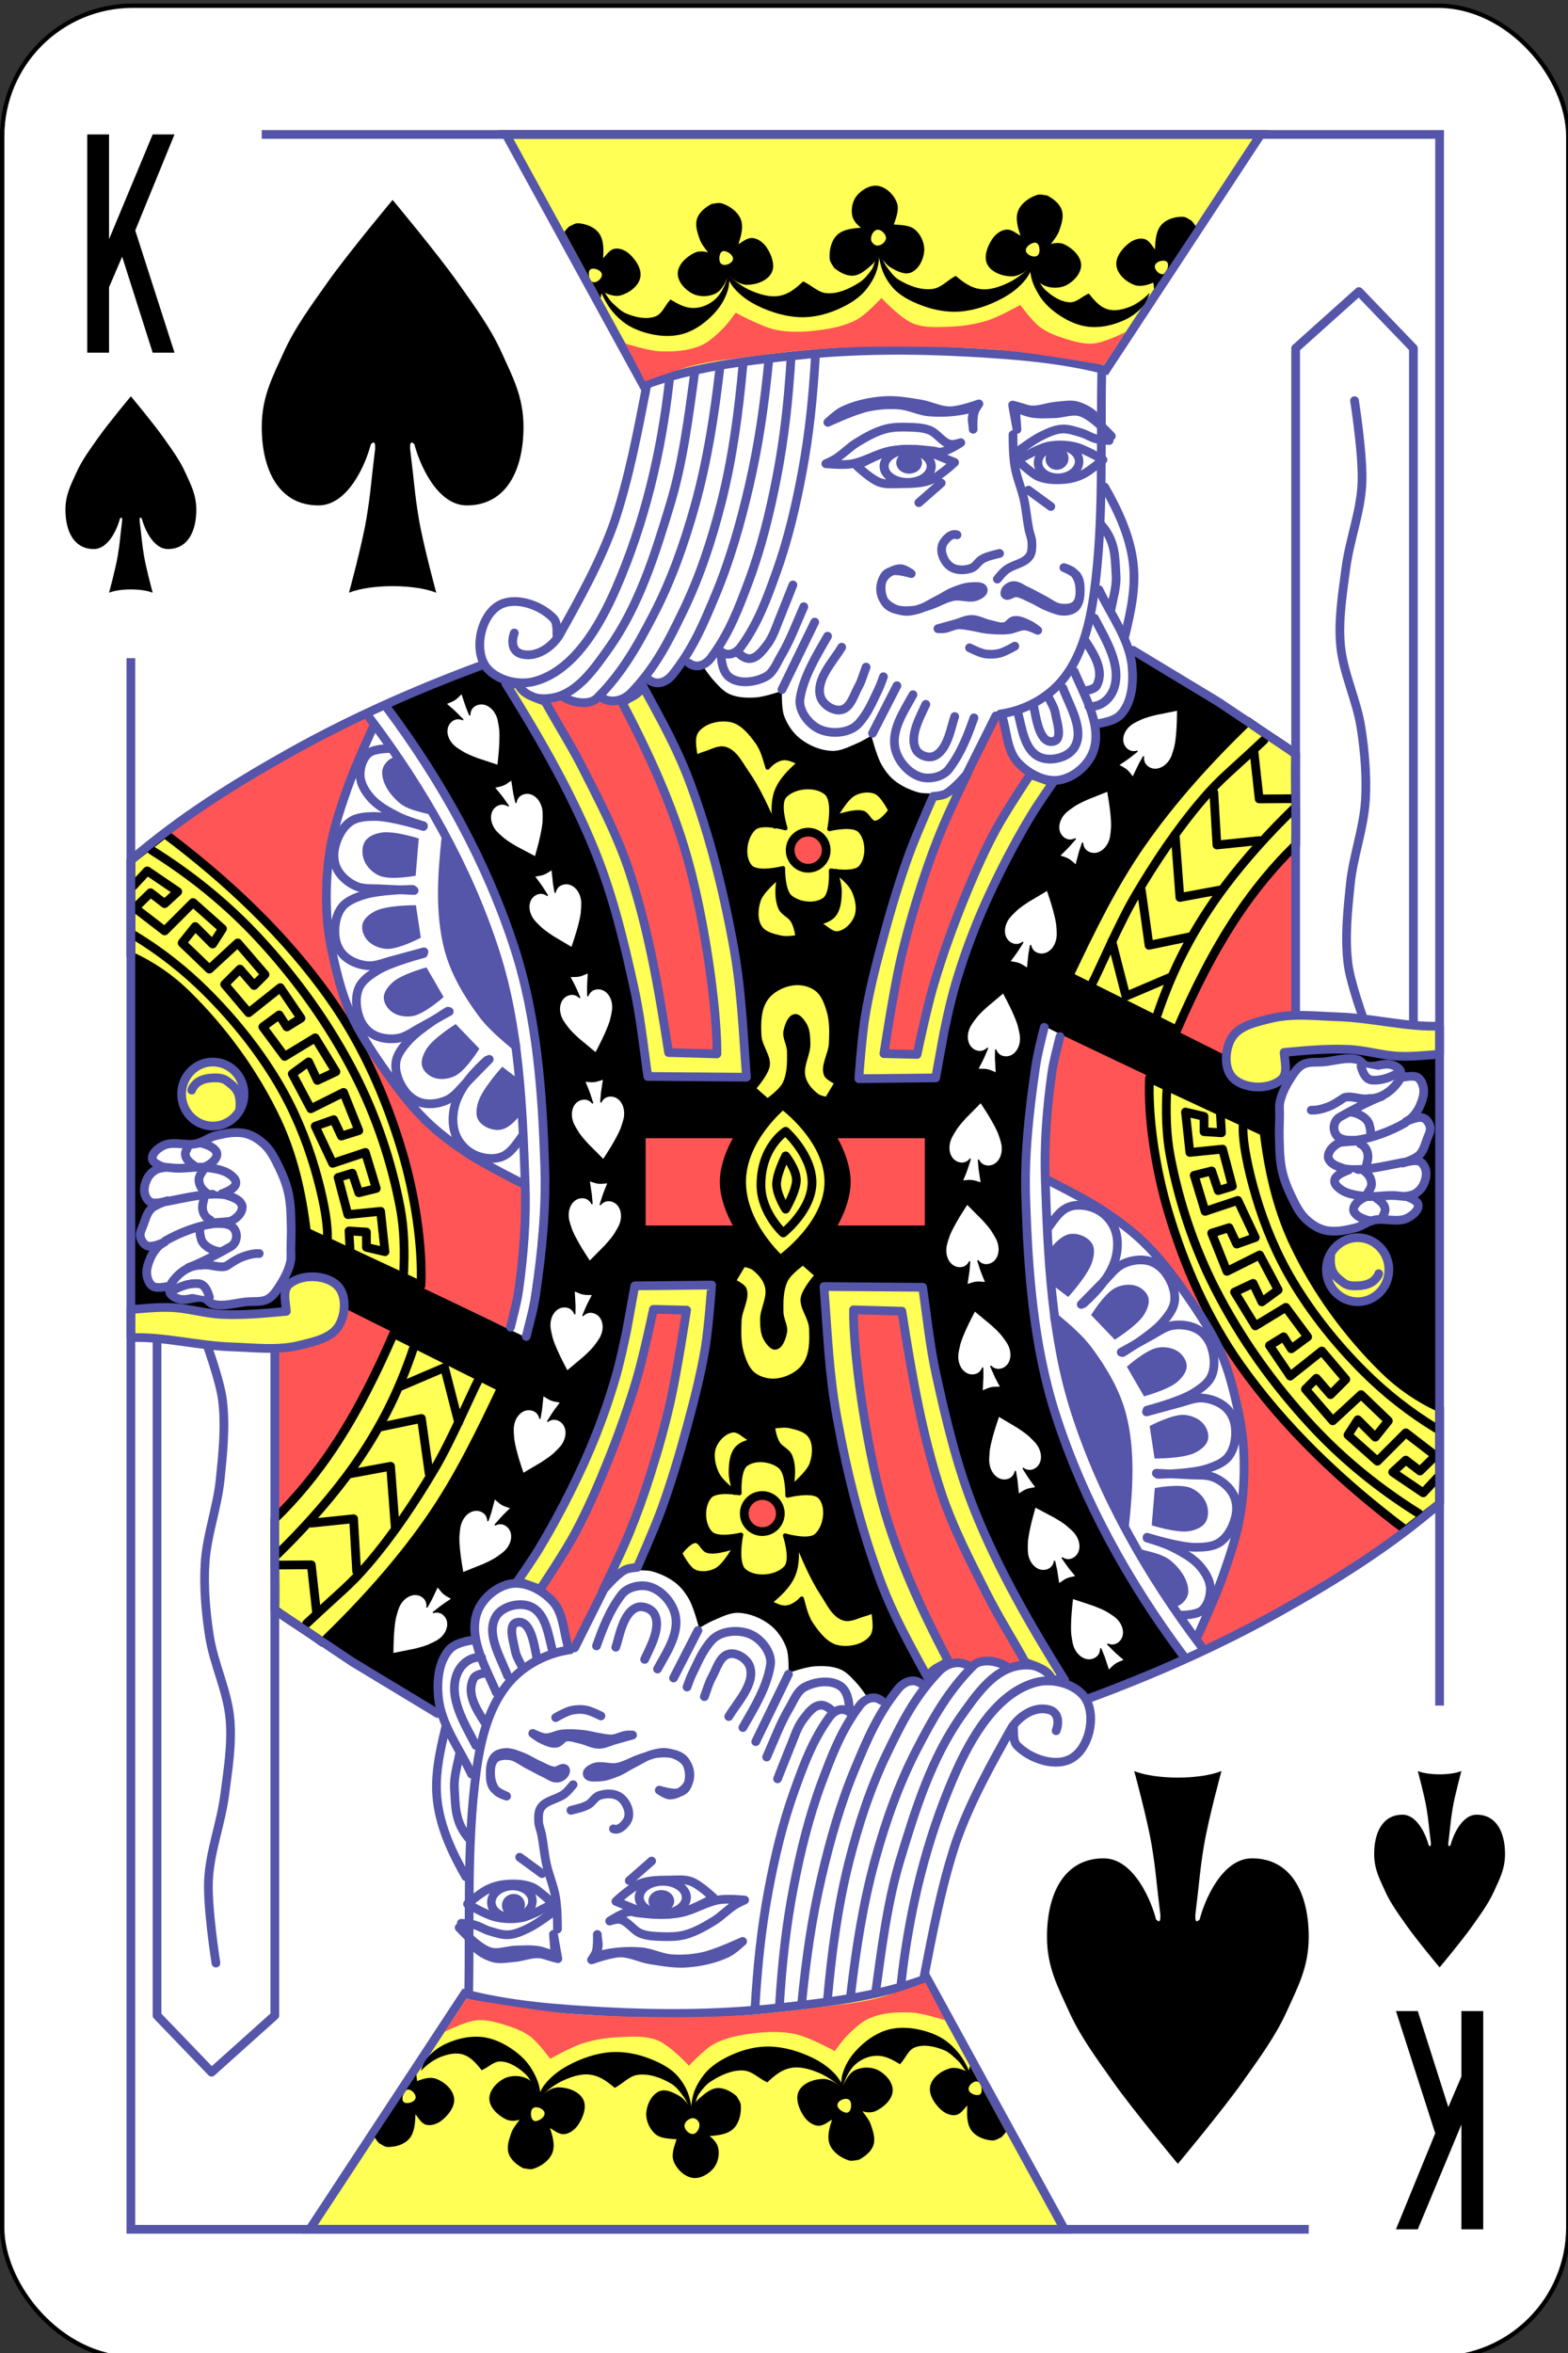 <svg xmlns="http://www.w3.org/2000/svg" xmlns:xlink="http://www.w3.org/1999/xlink" width="360" height="540" viewBox="0 0 95.25 142.875" xmlns:v="https://vecta.io/nano"><rect x="0" y="0" width="95.25" height="142.875" fill="#333333" stroke="none"/><style><![CDATA[.B{stroke-linejoin:round}.C{stroke:#55a}.D{stroke-width:2}.E{fill:none}.F{stroke-linecap:round}.G{fill:#ff5}.H{fill:#55a}.I{stroke:#000}.J{fill:#f55}.K{stroke-width:2.082}.L{stroke-width:2.23}.M{stroke-width:2.142}]]></style><g transform="matrix(.265 0 0 .265 0 -135.562)"><rect rx="29.944" y="512.862" x=".5" height="539" width="359" fill="#fff" class="I"/><path d="M198.75 900.362s-1.398-2.085-2.25-3c-1.128-1.21-2.239-2.577-3.75-3.25-1.841-.82-3.988-.871-6-.75-2.058.124-6 1.5-6 1.5s.166-3.945-.5-5.75c-.744-2.018-2.047-3.937-3.75-5.25-2.047-1.578-4.667-2.663-7.25-2.75-2.002-.067-3.901.98-5.75 1.75-1.136.473-3.25 1.75-3.25 1.75s-1.143-4.492-2.25-6.5c-.773-1.402-1.755-2.744-3-3.75-1.594-1.289-3.528-2.189-5.5-2.75-.885-.252-2.75-.25-2.75-.25l4.75-12.5 4.5-15.5 3-11.25 1.75-9.25 2-10 .25-6.75-17.25-.25-2.5 13.75-6.75 21.5-5.25 12-6.5 11.75-6.75 9.75-6 2-3.25 6.25v4.75l-5.25.75-3 6v6.5l.75 4-8-5-19.5-12 12.25-11.5 8.5-11.25 8.75-12 7.25-14.5 4.75-9-36.549-17.857-1.201-5.643-5.25-1.75-5.75 1-1.5 4 .25 2.75-12 1.25-10.25-1.5-13-.25v-82.5l7.5 6.5 10.75 10 9.25 12.75 7.856 12.919 3.676 14.559 1.064 7.623 49.654 24.149 1.75-7.25 1.5-10.25 1-12v-15.75h111l1.5 33.75 2 18.5 5 16 6.75 16.25 8.5 15.75 7 10.75 5.5 8.25-22 9.25-5.75-4.75-10-17-11.25-24.25-6-21.75-3.5-14.25-1.25-12.25-22.25.25 1.75 22 1.75 14.25 4 14.5 3 11.75 5 12.5 4.75 9 3.25 6-2 .75-3.25-1-4.25 5.25-4-1zm141.25 122v-30-20h-5v15l-3 7-7-22h-5l9 28-9 22h5l10-24v24zm-320-480v30 20h5v-15l3-7 7 22h5l-9-28 9-22h-5l-10 24v-24z"/><path d="M124.649 671.73l4.457-.637 4.139 1.91 3.98-1.91 2.706 1.433 2.706-.796 6.049 13.054 7.323 18.466 4.457 15.76 2.07 13.531 1.274 10.188.318 10.348-11.144-.318-2.229-14.646-3.821-17.989-4.617-14.168-4.935-11.303-5.253-10.188-3.343-6.368zm104.431 3.661l-7.96 14.964-7.96 17.83-5.413 17.83-3.502 16.397-1.91 10.348 7.801.318 4.298-16.715 6.209-18.148 5.253-12.258 6.209-10.666 4.457-6.368-3.821-2.388-2.07-5.731z" class="J"/><path d="M161.25 664.362s1.398 2.085 2.25 3c1.128 1.21 2.239 2.577 3.75 3.25 1.841.82 3.988.871 6 .75 2.058-.124 6-1.5 6-1.5s-.166 3.945.5 5.75c.744 2.018 2.047 3.937 3.75 5.25 2.047 1.578 4.667 2.663 7.25 2.75 2.002.067 3.901-.98 5.75-1.75 1.136-.473 3.25-1.75 3.25-1.75s1.143 4.492 2.25 6.5c.773 1.402 1.755 2.744 3 3.75 1.594 1.289 3.528 2.189 5.5 2.75.885.252 2.75.25 2.75.25l-4.75 12.5-4.5 15.5-3 11.25-1.75 9.25-2 10-.25 6.75 17.25.25 2.5-13.75 6.75-21.5 5.25-12 6.5-11.75 6.75-9.75 6-2 3.25-6.25v-4.75l5.25-.75 3-6v-6.5l-.75-4 8 5 19.5 12-12.25 11.5-8.5 11.25-8.75 12-7.25 14.5-4.75 9 36.549 17.857 1.201 5.643 5.25 1.75 5.75-1 1.5-4-.25-2.75 12-1.25 10.25 1.5 13 .25v82.5l-7.5-6.5-10.75-10-9.25-12.75-8.5-14.5-3.25-13-.75-6.5-49.75-25.25-1.75 7.25-1.5 10.25-1 12v15.75H125l-1.5-33.75-2-18.5-5-16-6.75-16.25-8.5-15.75-7-10.75-5.5-8.25 22-9.25 5.75 4.75 10 17 11.25 24.25 6 21.75 3.5 14.25 1.25 12.25 22.25-.25-1.75-22-1.75-14.25-4-14.5-3-11.75-5-12.5-4.75-9-3.25-6 2-.75 3.25 1 4.25-5.25 4 1z"/><path d="M270.16 747.99l11.011 5.505s.033-2.828.786-3.932c1.229-1.803 3.501-2.678 5.505-3.539 2.025-.87 4.254-1.179 6.423-1.573 1.082-.197 3.277-.393 3.277-.393l-.131-38.407-6.685 6.423c-2.431 2.773-4.495 5.854-6.554 8.914-2.004 2.978-3.91 6.028-5.637 9.176-1.682 3.067-3.164 6.243-4.588 9.438-1.228 2.757-3.408 8.389-3.408 8.389z" class="J"/><path d="M38.25 702.112l16.5-11.5 20.25-11 9.25-4.75 1.25 3.25-5.25 12.25-5 18.5-.75 11.5 2.25 14.25 4 10.75 6.75 11 7.75 9.25 6.25 6 7.5 5.5 10.75 5.5.5 14-1.5 8.75-2 10.75-20.5-9.75-1-16.5-4-17.5-7-18.5-6-9.75L65 726.862l-11.75-11.75-9.25-7.25z" fill="#ff5556"/><use xlink:href="#B" class="C D G"/><use xlink:href="#C"/><use xlink:href="#D"/><use xlink:href="#E"/><use xlink:href="#F"/><use xlink:href="#G"/><use xlink:href="#H"/><use xlink:href="#I"/><use xlink:href="#J"/><use xlink:href="#K"/><use xlink:href="#L" class="J"/><g class="B C D E F"><use xlink:href="#M"/><use xlink:href="#N"/><use xlink:href="#O"/><use xlink:href="#P"/><use xlink:href="#Q"/><use xlink:href="#R"/><use xlink:href="#S"/><use xlink:href="#T"/><use xlink:href="#U"/><use xlink:href="#V"/><path d="M186.76 654.099l-7.506 15.453m26.349-.873l-5.593 10.891m21.782 8.977l6.476-12.951"/><use xlink:href="#W"/><use xlink:href="#X"/><use xlink:href="#Y"/><use xlink:href="#Z"/><use xlink:href="#a"/><use xlink:href="#b"/><use xlink:href="#c"/><use xlink:href="#d"/><use xlink:href="#e"/><use xlink:href="#f"/><use xlink:href="#g"/><use xlink:href="#h"/><use xlink:href="#i"/></g><g class="B D I"><path d="M286.025 676.842c-8.826 8.525-17.312 17.83-24.386 27.98-6.604 9.476-11.676 19.958-16.627 30.402l24.749 12.374c3.94-9.095 8.376-18.043 13.876-26.283 3.878-5.81 8.426-11.363 13.363-16.144.118-6.718-.118-14.125 0-20.843-3.536-2.593-7.44-4.895-10.975-7.488z" class="G"/><g class="E F"><use xlink:href="#j"/><use xlink:href="#k"/><path d="M287.451 683.84l1.192 10.777 7.635-.052m-18.031-1.413l.707 12.021 9.705-1.009m-19.251-.918l1.061 13.947 9.546-1.768m-18.385.116l1.768 12.613 9.534-1.978m-18.06 1.072l3.222 12.573 9.927-4.231"/></g></g><g class="B C D"><path d="M259.706 660.561l19.57 11.823 17.011 11.416" class="E F"/><path d="M330 746.649c-7.157.362-15.409-1.847-23.155-2.1-5.198-.17-10.553-.871-15.599.392-3.239.811-7.258 1.62-8.95 4.498-1.55 2.635-1.797 7.02.384 9.162 2.638 2.59 8.322 2.713 11.087.26 1.543-1.369.714-4.107.593-6.158 4.891-.46 9.824-.918 14.738-.706 3.899.169 7.702 1.401 11.601 1.568 3.101.133 6.398-.226 9.301-.455z" class="G"/></g><g fill="#fff" class="B C D"><use xlink:href="#l"/><g class="F"><use xlink:href="#m"/><use xlink:href="#n"/><path d="M309.428 766.376c1.583.017 4.293 1.356 4.515 3.172.222.627.239 1.301.261 1.959"/><use xlink:href="#o"/><path d="M311.816 773.629c1.588.774 2.08 2.55 1.577 4.166l-.162.787"/><use xlink:href="#p"/><use xlink:href="#q"/><path d="M313.232 785.748c-1.951.686-3.85 2.671-2.507 3.923.695.879 2.527 1.47 3.569 1.65m-1.504-11.411c1.087.841 1.566 1.808 1.61 2.919.035.873-.869 1.989-1.079 2.389m2.299.972c1.138.738 2.475 2.032 1.619 3.488a9.01 9.01 0 0 1-.558 1.2"/></g></g><g class="C D B"><g class="E F"><path d="M297 743.362v-152l14.5-13 12.5 13v154.5"/><use xlink:href="#r"/></g><g class="G"><ellipse cx="311.215" cy="802.488" rx="7.159" ry="7.336"/><use xlink:href="#s" class="F"/><path d="M221.818 688.704s-3.039 3.704-5.112 4.767c-.841.431-2.781.556-2.781.556s-3.919 8.816-5.561 13.347c-2.204 6.082-4.056 12.293-5.747 18.538-1.641 6.062-3.231 12.158-4.264 18.352-.797 4.779-1.483 14.459-1.483 14.459l17.611-.185 1.854-10.196c.768-3.667 1.554-7.338 2.595-10.937a144.12 144.12 0 0 1 4.449-12.976c1.771-4.475 3.783-8.856 5.932-13.162 2.235-4.479 4.634-8.882 7.23-13.162 1.502-2.477 4.82-7.23 4.82-7.23l-5.191-1.854s-5.596 8.364-7.971 12.791c-2.889 5.385-5.323 11.013-7.6 16.684-2.512 6.257-4.778 12.624-6.674 19.094-1.5 5.12-3.708 15.572-3.708 15.572l-7.6-.185s2.149-14.03 3.708-20.948c1.282-5.689 2.87-11.311 4.634-16.869 1.431-4.509 3.025-8.971 4.82-13.347 1.825-4.452 6.039-13.109 6.039-13.109zm-105.852-20.478c7.745 12.383 15.099 25.131 20.548 38.674 4.063 10.098 6.601 20.777 8.919 31.411 1.429 6.555 2.107 13.253 3.059 19.894l22.627.177c-.856-11.363-1.176-20.101-2.974-29.982-2.337-12.843-5.529-25.61-10.109-37.834-2.864-7.644-6.68-14.44-10.782-21.987-.683 2.751-3.942 2.676-4.463 4.31 5.953 11.377 11.379 23.148 14.83 35.499 4.052 14.497 6.84 35.039 6.718 44.654l-11.075-.317c-2.322-14.8-4.57-28.02-8.994-41.447-2.686-8.153-6.699-15.82-10.569-23.482-2.673-5.293-6.477-11.319-8.721-15.504-3.106-1.161-5.189-1.749-6.164-3.986-.479-.027-2.373-.053-2.852-.08z"/></g></g><g class="I B"><path d="M180.025 701.313s-1.826-5.53-.184-7.348c2.14-2.37 7.115-2.799 9.552-.735 2.111 1.788.735 8.266.735 8.266s5.359-1.305 6.981.367c1.961 2.023 2.043 6.333.184 8.45-1.504 1.712-6.797.735-6.797.735s.34 5.262-1.47 6.613c-2.115 1.579-5.876 1.145-7.899-.551-1.741-1.46-1.653-6.613-1.653-6.613s-5.895 1.54-7.532-.367c-1.924-2.243-1.277-6.839.918-8.818 1.774-1.599 7.164 0 7.164 0z" class="G"/><circle cx="185.261" cy="706.365" r="4.133" class="D J"/><path d="M159.443 685.038c-.252-2.019-.915-4.517.346-6.127 1.665-2.126 5.095-2.915 7.743-2.384 2.579.517 4.515 2.924 6.065 5.051 1.238 1.698 1.749 3.836 2.357 5.847.867-1.046 2.123-1.955 3.469-2.151 1.325-.193 2.632.557 3.876 1.053-2.105 1.841-4.266 3.902-5.259 6.509-.962 2.524-.705 5.415-.395 8.095-1.937-4.271-3.824-8.626-6.517-12.463-1.372-1.955-2.565-4.564-4.843-5.282-1.529-.482-3.159.584-4.695 1.042-.733.218-1.437.524-2.146.81zm31.951 13.826s2.34-4.393 4.419-5.48c1.466-.766 3.436-1.02 4.95-.354 1.651.727 3.359 4.243 3.359 4.243s-2.026 2.834-3.536 2.828c-1.215-.005-1.654-1.987-2.828-2.298-2.079-.55-6.364 1.061-6.364 1.061zm.176 12.264c1.598 1.467 3.422 2.797 4.254 4.754.773 1.819 1.195 4.087.438 5.914-.71 1.714-2.377 3.386-4.216 3.635-1.167.158-2.215-.857-3.194-1.512-.4-.267-1.081-.676-1.068-.969 1.215-.274 2.605-.786 3.401-1.79 1.05-1.325 1.206-3.22 1.275-4.909.071-1.732-.459-3.384-.891-5.122zm-12.97 1.06c0 .302-3.911 3.285-4.688 5.59-.67 1.985-.844 4.522.297 6.279.946 1.456 2.961 1.954 4.653 2.341 1.294.296 2.659.049 3.98-.067-.155-1.319-.459-2.691-1.133-3.844s-2.273-1.653-2.803-2.885c-.977-2.272-.695-4.978-.307-7.413z" class="G"/></g><path d="M181.722 737.357c-2.196.325-4.493 1.517-5.764 3.337-1.567 2.245-1.546 5.355-1.416 8.09.115 2.41 2.238 4.586 1.921 6.978-.262 1.977-3.034 5.157-3.034 5.157l2.528 2.225s2.715-1.988 3.438-3.438c1.079-2.163 1.046-4.763 1.011-7.18-.023-1.607-1.139-3.18-.809-4.753.315-1.501 1.015-3.593 2.528-3.843 1.138-.188 2.126 1.142 2.73 2.124.828 1.346.873 3.072.91 4.652.061 2.554-1.737 5.107-1.112 7.584.4 1.589 1.614 2.972 2.933 3.944.489.361 1.719.607 1.719.607l1.82-3.034s-1.879-.926-2.225-1.82c-.909-2.352 1.015-4.963 1.112-7.483.093-2.397.175-4.879-.506-7.18-.514-1.736-1.186-3.66-2.629-4.753-1.408-1.066-3.41-1.472-5.157-1.213z" class="G"/><g class="B D"><path d="M84.676 676.005c12.29 16.272 22.653 34.401 28.869 53.771 5.443 16.962 6.23 35.198 6.84 53.002.277 8.089-.337 16.222-1.454 24.239-.407 2.922-1.222 5.772-1.905 8.642" class="C E F"/><g class="I"><use xlink:href="#t" class="G"/><g class="E F"><use xlink:href="#u"/><use xlink:href="#v"/><use xlink:href="#w"/></g></g><g class="C"><path d="M88.815 673.883c12.437 16.669 22.777 35.252 29.153 54.996 5.168 16 6.354 33.162 6.907 49.967.325 9.878-.671 19.797-2.122 29.573-.47 3.165-1.363 6.253-2.124 9.36" class="E F"/><use xlink:href="#x" class="E F"/><use xlink:href="#y" class="H"/><g class="E F"><use xlink:href="#z"/><use xlink:href="#AA"/></g></g></g><use xlink:href="#AB" class="H"/><use xlink:href="#AC" class="B C D E F"/><use xlink:href="#AD" class="H"/><use xlink:href="#AE" class="B C D E F"/><use xlink:href="#AF" class="H"/><use xlink:href="#AG" class="B C D E F"/><g class="H"><use xlink:href="#AH"/><use xlink:href="#AI" class="B C D"/></g><use xlink:href="#AJ" class="B C D E F"/><use xlink:href="#AK" class="H"/><g class="C B"><g class="D E"><use xlink:href="#AL"/><use xlink:href="#AM"/><use xlink:href="#AN"/></g><ellipse transform="matrix(1 0 0 .923 0 520.115)" cx="208.064" cy="106.494" rx="5.399" ry="3.948" class="E K"/><g class="D"><g class="H"><ellipse cx="208.401" cy="617.574" rx="1.957" ry="1.518"/><use xlink:href="#AO"/></g><g class="E F"><use xlink:href="#AP"/><use xlink:href="#AQ"/></g><g class="H"><use xlink:href="#AR"/><use xlink:href="#AS"/><use xlink:href="#AT"/></g><g class="E"><g class="F"><use xlink:href="#AU"/><use xlink:href="#AV"/></g><use xlink:href="#AW"/></g></g><ellipse transform="matrix(-.872 .037 .017 .922 422.28 511.548)" cx="208.064" cy="106.494" rx="5.399" ry="3.948" class="E L"/><ellipse transform="matrix(-.872 .037 .018 .999 422.139 503.803)" cx="208.401" cy="105.212" rx="1.957" ry="1.518" class="H M"/><path d="M215.75 622.237l-5.125 4.5m25.125-2.875l5.125 3.75" class="D E F"/></g><path d="M224.37 777.176c.33.641.86 1.304 1.853 1.416 1.789.201 3.16-1.255 3.383-3.242.156-1.391-.253-2.366-.614-3.49-.384-1.198-1.025-2.3-1.63-3.403-.776-1.415-2.557-4.111-2.557-4.111l-3.406 3.441c-.834.941-1.704 1.874-2.345 2.957-.602 1.017-1.217 1.876-1.374 3.267-.223 1.987.79 3.712 2.579 3.913.994.112 1.657-.417 2.122-.969l.176.221-.621 1.943c-.31.971-1.13 2.892-1.13 2.892 2.032-.174 2.032-.174 3.975.447l-.46-3.071-.174-2.032zm3.953-25.228c.27.669.735 1.378 1.715 1.581 1.762.366 3.262-.957 3.669-2.916.284-1.371-.033-2.379-.289-3.532-.272-1.228-.808-2.385-1.308-3.539-.642-1.481-2.166-4.33-2.166-4.33l-3.709 3.112c-.918.86-1.87 1.708-2.608 2.727-.693.957-1.385 1.755-1.67 3.126-.406 1.958.444 3.769 2.206 4.134.979.203 1.689-.263 2.202-.769l.155.236-.798 1.877c-.399.939-1.393 2.775-1.393 2.775 2.04.014 2.04.014 3.917.812l-.174-3.1.014-2.04zm8.026-23.933c.158.704.503 1.479 1.436 1.838 1.68.646 3.374-.417 4.092-2.284.502-1.307.352-2.353.286-3.532-.07-1.256-.412-2.485-.719-3.704-.394-1.565-1.437-4.623-1.437-4.623l-4.164 2.471c-1.045.7-2.122 1.383-3.015 2.269-.839.832-1.651 1.508-2.153 2.815-.718 1.867-.171 3.791 1.509 4.437.933.359 1.709.014 2.297-.403l.115.258-1.091 1.723c-.545.862-1.823 2.513-1.823 2.513 2.01.344 2.01.344 3.734 1.435l.329-3.087.344-2.01zm11.943-23.44c.048.72.268 1.539 1.135 2.038 1.56.898 3.398.109 4.396-1.624.698-1.213.711-2.27.829-3.446.125-1.252-.023-2.518-.138-3.771-.147-1.607-.705-4.79-.705-4.79l-4.495 1.798c-1.141.53-2.31 1.039-3.329 1.776-.957.693-1.864 1.235-2.562 2.448-.997 1.734-.755 3.719.805 4.616.867.499 1.686.278 2.332-.043l.074.273-1.344 1.534c-.672.767-2.19 2.201-2.19 2.201 1.933.651 1.933.651 3.467 1.995l.803-2.999.651-1.933zm13.99-19.759c-.084.716-.016 1.562.745 2.21 1.371 1.167 3.322.726 4.618-.797.907-1.066 1.112-2.103 1.442-3.237.351-1.208.436-2.481.551-3.733.148-1.607.178-4.838.178-4.838l-4.747.95c-1.218.314-2.461.601-3.597 1.141-1.067.507-2.058.875-2.965 1.941-1.296 1.523-1.419 3.519-.048 4.686.762.648 1.607.58 2.301.382l.023.282-1.601 1.264c-.8.632-2.554 1.766-2.554 1.766 1.782.992 1.782.992 3.046 2.592l1.335-2.803.992-1.782zm-154.457-9.286c.004-.721.175-1.552 1.01-2.103 1.503-.991 3.385-.315 4.486 1.355.77 1.169.847 2.223 1.036 3.389.201 1.242.13 2.515.091 3.772-.05 1.613-.414 4.824-.414 4.824l-4.596-1.522c-1.171-.46-2.369-.897-3.431-1.571-.997-.633-1.936-1.12-2.706-2.289-1.101-1.67-.979-3.666.524-4.657.835-.55 1.666-.379 2.33-.099l.057-.277-1.435-1.45c-.717-.725-2.319-2.065-2.319-2.065 1.89-.767 1.89-.767 3.34-2.201l.983 2.945.767 1.89zm10.559 20.068c.124-.71.43-1.502 1.345-1.906 1.647-.727 3.391.252 4.198 2.082.565 1.281.466 2.333.458 3.514-.008 1.258-.29 2.502-.537 3.735-.317 1.582-1.21 4.688-1.21 4.688l-4.279-2.265c-1.078-.648-2.187-1.278-3.122-2.12-.878-.79-1.723-1.426-2.288-2.706-.808-1.83-.356-3.778 1.29-4.505.915-.404 1.706-.097 2.314.29l.102-.264-1.174-1.668c-.587-.834-1.944-2.421-1.944-2.421 1.991-.442 1.991-.442 3.659-1.616l.48 3.068.442 1.991zm8.977 20.602c.159-.703.505-1.478 1.439-1.836 1.681-.643 3.374.422 4.089 2.29.5 1.308.348 2.353.281 3.533-.071 1.256-.416 2.484-.724 3.703-.396 1.564-1.444 4.621-1.444 4.621l-4.16-2.477c-1.044-.702-2.12-1.387-3.012-2.274-.837-.833-1.649-1.511-2.149-2.818-.715-1.868-.166-3.791 1.515-4.434.934-.357 1.709-.011 2.297.406l.115-.258-1.088-1.725c-.544-.862-1.819-2.516-1.819-2.516 2.011-.341 2.011-.341 3.736-1.43l.325 3.088.341 2.011zm7.466 23.704c.266-.67.727-1.382 1.705-1.591 1.76-.376 3.268.938 3.686 2.894.292 1.369-.019 2.379-.268 3.534-.264 1.23-.794 2.39-1.288 3.547-.633 1.485-2.14 4.343-2.14 4.343l-3.727-3.09c-.923-.855-1.88-1.697-2.624-2.712-.699-.953-1.396-1.747-1.688-3.116-.418-1.956.422-3.771 2.182-4.147.978-.209 1.69.253 2.207.756l.154-.237-.809-1.872c-.404-.936-1.409-2.767-1.409-2.767 2.039-.027 2.039-.027 3.912-.835l-.156 3.101.026 2.039zm2.974 24.356c.328-.642.855-1.307 1.848-1.423 1.788-.208 3.164 1.243 3.395 3.23.161 1.391-.245 2.366-.601 3.493-.38 1.199-1.017 2.304-1.618 3.409-.771 1.418-2.542 4.121-2.542 4.121l-3.418-3.429c-.838-.938-1.711-1.868-2.356-2.948-.605-1.015-1.224-1.871-1.385-3.262-.231-1.987.777-3.714 2.565-3.922.993-.115 1.659.412 2.125.961l.176-.222-.628-1.941c-.314-.97-1.141-2.888-1.141-2.888 2.033.167 2.033.167 3.973-.461l-.449 3.072-.167 2.033z" fill="#fff"/><path d="M110.895 663.823c-15.22 5.602-30.136 12.177-44.281 20.093C53.758 691.111 41.232 698.944 30 708.67" class="B C D E F"/><path d="M235.351 892.995l-4.457.637-4.139-1.91-3.98 1.91-2.706-1.433-2.706.796-6.049-13.054-7.323-18.466-4.457-15.76-2.07-13.531-1.274-10.188-.318-10.348 11.144.318 2.229 14.646 3.821 17.989 4.617 14.168 4.935 11.303 5.253 10.188 3.343 6.368zm-104.431-3.662l7.96-14.964 7.96-17.83 5.413-17.83 3.502-16.397 1.91-10.348-7.8-.318-4.298 16.715-6.209 18.148-5.253 12.258-6.209 10.666-4.457 6.368 3.821 2.388 2.07 5.731zm-41.079-72.599l-11.011-5.505s-.033 2.828-.786 3.932c-1.229 1.803-3.501 2.678-5.505 3.539-2.025.87-4.254 1.179-6.423 1.573-1.082.197-3.277.393-3.277.393l.131 38.407 6.685-6.423c2.431-2.773 4.495-5.854 6.554-8.914 2.004-2.978 3.91-6.028 5.637-9.176 1.682-3.067 3.164-6.243 4.588-9.438 1.228-2.757 3.408-8.389 3.408-8.389z" class="J"/><path d="M321.75 862.612l-16.5 11.5-20.25 11-9.25 4.75-1.25-3.25 5.25-12.25 5-18.5.75-11.5-2.25-14.25-4-10.75-6.75-11-7.75-9.25-6.25-6-7.5-5.5-10.75-5.5-.5-14 1.5-8.75 2-10.75 20.5 9.75 1 16.5 4 17.5 7 18.5 6 9.75 13.25 17.25 11.75 11.75 9.25 7.25z" fill="#ff5556"/><g transform="rotate(180 180 782.362)"><use xlink:href="#B" class="C D G"/><use xlink:href="#C"/><use xlink:href="#D"/><use xlink:href="#E"/><use xlink:href="#F"/><use xlink:href="#G"/><use xlink:href="#H"/><use xlink:href="#I"/><use xlink:href="#J"/><use xlink:href="#K"/><use xlink:href="#L" class="J"/><g class="B C D E F"><use xlink:href="#M"/><use xlink:href="#N"/><use xlink:href="#O"/><use xlink:href="#P"/><use xlink:href="#Q"/><use xlink:href="#R"/><use xlink:href="#S"/><use xlink:href="#T"/></g><g class="B C D E F"><use xlink:href="#U"/><use xlink:href="#V"/><path d="M186.76 654.099l-7.506 15.453m26.349-.873l-5.593 10.891m21.782 8.977l6.476-12.951"/><use xlink:href="#W"/><use xlink:href="#X"/><use xlink:href="#Y"/><use xlink:href="#Z"/><use xlink:href="#a"/><use xlink:href="#b"/><use xlink:href="#c"/><use xlink:href="#d"/><use xlink:href="#e"/><use xlink:href="#f"/><use xlink:href="#g"/><use xlink:href="#h"/><use xlink:href="#i"/></g></g><path d="M30 818.076c7.157-.362 15.409 1.847 23.155 2.1 5.198.17 10.553.871 15.599-.392 3.239-.811 7.258-1.62 8.95-4.498 1.549-2.635 1.797-7.02-.384-9.162-2.638-2.59-8.322-2.713-11.087-.26-1.543 1.369-.714 4.107-.593 6.158-4.891.46-9.824.918-14.738.706-3.899-.169-7.702-1.401-11.601-1.568-3.101-.133-6.398.226-9.301.455z" class="B C D G"/><g transform="rotate(180 180 782.362)" class="B D"><g fill="#fff" class="C"><use xlink:href="#l"/><g class="F"><use xlink:href="#m"/><use xlink:href="#n"/><path d="M309.428 766.376c1.583.017 4.293 1.356 4.515 3.172.222.627.239 1.301.261 1.959"/><use xlink:href="#o"/><path d="M311.816 773.629c1.588.774 2.08 2.55 1.577 4.166l-.162.787"/><use xlink:href="#p"/><use xlink:href="#q"/><path d="M313.232 785.748c-1.951.686-3.85 2.671-2.507 3.923.695.879 2.527 1.47 3.569 1.65m-1.504-11.411c1.087.841 1.566 1.808 1.61 2.919.035.873-.869 1.989-1.079 2.389m2.299.972c1.138.738 2.475 2.032 1.619 3.488a9.01 9.01 0 0 1-.558 1.2"/></g></g><g class="I"><path d="M286.025 676.842c-8.826 8.525-17.312 17.83-24.386 27.98-6.604 9.476-11.676 19.958-16.627 30.402l24.749 12.374c3.94-9.095 8.376-18.043 13.876-26.283 3.878-5.81 8.426-11.363 13.363-16.144.118-6.718-.118-14.135 0-20.853-3.536-2.593-7.44-4.885-10.975-7.478z" class="G"/><g class="E F"><use xlink:href="#j"/><use xlink:href="#k"/><path d="M287.451 683.84l1.192 10.777 7.635-.052m-18.031-1.413l.707 12.021 9.705-1.009m-19.251-.918l1.061 13.947 9.546-1.768m-18.385.116l1.768 12.613 9.534-1.978m-18.06 1.072l3.222 12.573 9.927-4.231"/></g></g></g><path d="M100.294 904.163l-19.57-11.823-17.011-11.416" class="B C D E F"/><g transform="rotate(180 180 782.362)" class="B C D"><g class="E F"><path d="M297 743.362v-152l14.5-13 12.5 13v154.5"/><use xlink:href="#r"/></g><g class="G"><ellipse cx="311.215" cy="802.488" rx="7.159" ry="7.336"/><use xlink:href="#s" class="F"/></g></g><g class="B G"><path d="M138.182 876.021s3.039-3.704 5.112-4.767c.841-.431 2.781-.556 2.781-.556s3.919-8.816 5.561-13.347c2.204-6.082 4.056-12.293 5.747-18.538 1.641-6.062 3.231-12.158 4.264-18.352.797-4.779 1.483-14.459 1.483-14.459l-17.611.185-1.854 10.196c-.768 3.667-1.554 7.338-2.595 10.937-1.271 4.392-2.766 8.725-4.449 12.976-1.771 4.475-3.783 8.856-5.932 13.162-2.235 4.479-4.634 8.882-7.23 13.162-1.502 2.477-4.82 7.23-4.82 7.23l5.191 1.854s5.596-8.364 7.971-12.791c2.889-5.385 5.323-11.013 7.6-16.684 2.512-6.257 4.778-12.624 6.674-19.094 1.5-5.12 3.708-15.572 3.708-15.572l7.6.185s-2.149 14.03-3.708 20.948c-1.282 5.689-2.87 11.311-4.634 16.869-1.431 4.509-3.025 8.971-4.82 13.347-1.825 4.452-6.039 13.109-6.039 13.109z" class="C D"/><path d="M179.975 863.411s1.826 5.53.184 7.348c-2.14 2.37-7.115 2.799-9.552.735-2.111-1.788-.735-8.266-.735-8.266s-5.359 1.305-6.981-.367c-1.961-2.023-2.043-6.333-.184-8.45 1.504-1.712 6.797-.735 6.797-.735s-.34-5.262 1.47-6.613c2.115-1.579 5.876-1.145 7.899.551 1.741 1.46 1.653 6.613 1.653 6.613s5.895-1.54 7.532.367c1.924 2.243 1.277 6.839-.918 8.818-1.774 1.599-7.164 0-7.164 0z" class="I"/></g><g class="D B"><circle transform="rotate(180 180.643 526.916)" cx="186.546" cy="195.472" r="4.133" class="I J"/><path d="M244.034 896.498c-7.745-12.383-15.099-25.131-20.548-38.674-4.063-10.098-6.601-20.777-8.919-31.411-1.429-6.555-2.107-13.253-3.059-19.894l-22.627-.177c.856 11.363 1.176 20.101 2.974 29.982 2.337 12.843 5.529 25.61 10.109 37.834 2.864 7.644 6.68 14.44 10.782 21.987.683-2.751 3.942-2.676 4.463-4.31-5.953-11.377-11.379-23.148-14.83-35.499-4.052-14.497-6.84-35.039-6.718-44.654l11.075.317c2.322 14.8 4.57 28.02 8.994 41.447 2.686 8.153 6.699 15.82 10.569 23.482 2.673 5.293 6.477 11.319 8.721 15.504 3.106 1.161 5.189 1.749 6.164 3.986.479.027 2.373.053 2.852.08z" class="C G"/></g><path d="M200.229 880.696c.197 2.025.791 4.54-.514 6.115-1.722 2.08-5.173 2.774-7.805 2.171-2.564-.588-4.434-3.047-5.925-5.215-1.191-1.731-1.643-3.882-2.196-5.909-.896 1.022-2.175 1.896-3.526 2.056-1.33.157-2.616-.629-3.846-1.159 2.155-1.783 4.371-3.784 5.435-6.363 1.031-2.497.853-5.394.616-8.082 1.819 4.323 3.587 8.727 6.174 12.636 1.318 1.992 2.439 4.632 4.697 5.412 1.515.523 3.174-.498 4.722-.913.739-.198 1.451-.485 2.168-.751zm-31.623-14.836s-2.34 4.393-4.419 5.48c-1.466.766-3.436 1.02-4.95.354-1.651-.727-3.359-4.243-3.359-4.243s2.026-2.834 3.536-2.828c1.215.005 1.654 1.987 2.828 2.298 2.079.55 6.364-1.061 6.364-1.061zm-.176-12.263c-1.598-1.467-3.422-2.797-4.254-4.754-.773-1.819-1.195-4.087-.438-5.914.71-1.714 2.377-3.386 4.216-3.635 1.167-.158 2.215.857 3.194 1.512.4.267 1.081.676 1.068.969-1.215.274-2.605.786-3.401 1.79-1.05 1.325-1.206 3.22-1.275 4.909-.071 1.732.459 3.384.891 5.122zm12.97-1.061c0-.302 3.911-3.285 4.688-5.59.67-1.985.844-4.522-.297-6.279-.946-1.456-2.961-1.954-4.653-2.341-1.294-.296-2.659-.049-3.98.067.155 1.319.459 2.691 1.133 3.844s2.273 1.653 2.803 2.885c.977 2.272.695 4.978.307 7.413z" class="I B G"/><path d="M178.278 827.367c2.196-.325 4.493-1.517 5.764-3.337 1.567-2.245 1.546-5.355 1.416-8.09-.115-2.41-2.238-4.586-1.921-6.978.262-1.977 3.034-5.157 3.034-5.157l-2.528-2.225s-2.715 1.988-3.438 3.438c-1.079 2.163-1.046 4.763-1.011 7.18.023 1.607 1.139 3.18.809 4.753-.315 1.501-1.015 3.593-2.528 3.843-1.138.188-2.126-1.142-2.73-2.124-.828-1.346-.873-3.072-.91-4.652-.061-2.554 1.737-5.107 1.112-7.584-.4-1.589-1.614-2.972-2.933-3.944-.489-.361-1.719-.607-1.719-.607l-1.82 3.034s1.879.926 2.225 1.82c.909 2.352-1.015 4.963-1.112 7.483-.093 2.397-.175 4.879.506 7.18.514 1.736 1.186 3.66 2.629 4.753 1.408 1.066 3.41 1.472 5.157 1.213z" class="G"/><path d="M275.324 888.72c-12.29-16.272-22.653-34.401-28.869-53.771-5.443-16.962-6.23-35.198-6.84-53.002-.277-8.089.337-16.222 1.454-24.239.407-2.922 1.222-5.772 1.905-8.642" class="B C D E F"/><g transform="rotate(180 180 782.362)" class="B D I"><use xlink:href="#t" class="G"/><g class="E F"><use xlink:href="#u"/><use xlink:href="#v"/><use xlink:href="#w"/></g></g><path d="M271.185 890.841c-12.437-16.669-22.777-35.252-29.153-54.996-5.168-16-6.383-33.161-6.907-49.967-.308-9.88.804-19.79 2.222-29.573.458-3.159 1.263-6.253 2.024-9.36" class="B C D E F"/><g transform="rotate(180 180 782.362)"><g class="B C D"><use xlink:href="#x" class="E F"/><use xlink:href="#y" class="H"/><g class="E F"><use xlink:href="#z"/><use xlink:href="#AA"/></g></g><use xlink:href="#AB" class="H"/><use xlink:href="#AC" class="B C D E F"/><use xlink:href="#AD" class="H"/><use xlink:href="#AE" class="B C D E F"/><use xlink:href="#AF" class="H"/><use xlink:href="#AG" class="B C D E F"/><g class="H"><use xlink:href="#AH"/><use xlink:href="#AI" class="B C D"/></g><use xlink:href="#AJ" class="B C D E F"/><use xlink:href="#AK" class="H"/><g class="C E B"><g class="D"><use xlink:href="#AL"/><use xlink:href="#AM"/><use xlink:href="#AN"/></g><ellipse transform="matrix(1 0 0 .923 0 520.115)" cx="208.064" cy="106.494" rx="5.399" ry="3.948" class="K"/></g><g class="D B C"><g class="H"><ellipse cx="208.401" cy="617.574" rx="1.957" ry="1.518"/><use xlink:href="#AO"/></g><g class="E F"><use xlink:href="#AP"/><use xlink:href="#AQ"/></g><g class="H"><use xlink:href="#AR"/><use xlink:href="#AS"/><use xlink:href="#AT"/></g><g class="E"><g class="F"><use xlink:href="#AU"/><use xlink:href="#AV"/></g><use xlink:href="#AW"/></g></g><ellipse transform="matrix(-.872 .037 .017 .922 422.28 511.548)" cx="208.064" cy="106.494" rx="5.399" ry="3.948" class="B C E L"/><ellipse transform="matrix(-.872 .037 .018 .999 422.139 503.803)" cx="208.401" cy="105.212" rx="1.957" ry="1.518" class="B C H M"/><path d="M215.75 622.237l-5.125 4.5m25.125-2.875l5.125 3.75" class="D E F B C"/></g><path d="M135.63 787.549c-.33-.641-.86-1.304-1.853-1.416-1.789-.201-3.16 1.255-3.383 3.242-.156 1.391.253 2.366.614 3.49.384 1.198 1.025 2.3 1.63 3.403.776 1.415 2.557 4.111 2.557 4.111l3.406-3.441c.834-.941 1.704-1.874 2.345-2.957.602-1.017 1.217-1.876 1.374-3.267.223-1.987-.79-3.712-2.579-3.913-.994-.112-1.657.417-2.122.969l-.176-.221.621-1.943c.31-.971 1.13-2.892 1.13-2.892-2.032.174-2.032.174-3.975-.447l.46 3.071.174 2.032zm-3.953 25.227c-.27-.669-.735-1.378-1.715-1.581-1.762-.366-3.262.957-3.669 2.916-.284 1.371.033 2.379.289 3.532.272 1.228.808 2.385 1.308 3.539.642 1.481 2.166 4.33 2.166 4.33l3.709-3.112c.918-.86 1.87-1.708 2.608-2.727.693-.957 1.385-1.755 1.67-3.126.406-1.958-.444-3.769-2.206-4.134-.979-.203-1.689.263-2.202.769l-.155-.236.798-1.877c.399-.939 1.393-2.775 1.393-2.775-2.04-.014-2.04-.014-3.917-.812l.174 3.1-.014 2.04zm-8.026 23.933c-.158-.704-.503-1.479-1.436-1.838-1.68-.646-3.374.417-4.092 2.284-.502 1.307-.352 2.353-.286 3.532.07 1.256.412 2.485.719 3.704.394 1.565 1.437 4.623 1.437 4.623l4.164-2.471c1.045-.7 2.122-1.383 3.015-2.269.839-.832 1.651-1.508 2.153-2.815.718-1.867.171-3.791-1.509-4.437-.933-.359-1.709-.014-2.297.403l-.115-.258 1.091-1.723c.545-.862 1.823-2.513 1.823-2.513-2.01-.344-2.01-.344-3.734-1.435l-.329 3.087-.344 2.01zm-11.943 23.441c-.047-.72-.268-1.539-1.135-2.038-1.56-.898-3.398-.109-4.396 1.624-.698 1.213-.711 2.27-.829 3.446-.125 1.252.023 2.518.138 3.771.147 1.607.705 4.79.705 4.79l4.495-1.798c1.141-.53 2.31-1.039 3.329-1.776.957-.693 1.864-1.235 2.562-2.448.997-1.734.755-3.719-.805-4.616-.867-.499-1.686-.278-2.332.043l-.074-.273 1.344-1.534c.672-.767 2.189-2.201 2.189-2.201-1.933-.651-1.933-.651-3.467-1.995l-.803 2.999-.651 1.933zm-13.99 19.758c.084-.716.016-1.562-.745-2.21-1.371-1.167-3.322-.726-4.618.797-.907 1.066-1.112 2.103-1.442 3.237-.351 1.208-.436 2.481-.551 3.733-.148 1.607-.178 4.838-.178 4.838l4.747-.95c1.218-.314 2.461-.601 3.597-1.141 1.067-.507 2.058-.875 2.965-1.941 1.296-1.523 1.419-3.519.048-4.686-.762-.648-1.607-.58-2.301-.382l-.023-.282 1.601-1.264c.8-.632 2.554-1.766 2.554-1.766-1.782-.992-1.782-.992-3.046-2.592l-1.335 2.803-.992 1.782zm154.457 9.286c-.004.721-.175 1.552-1.01 2.103-1.503.991-3.385.315-4.486-1.355-.77-1.169-.847-2.223-1.036-3.389-.201-1.242-.13-2.515-.091-3.772.05-1.613.414-4.824.414-4.824l4.596 1.522c1.171.46 2.369.897 3.431 1.571.997.633 1.936 1.12 2.706 2.289 1.101 1.67.979 3.666-.524 4.657-.835.55-1.666.379-2.33.099l-.057.277 1.435 1.45c.717.725 2.319 2.065 2.319 2.065-1.89.767-1.89.767-3.34 2.201l-.983-2.945-.767-1.89zm-10.559-20.067c-.124.71-.43 1.502-1.345 1.906-1.647.727-3.391-.252-4.198-2.082-.565-1.281-.466-2.333-.458-3.514.008-1.258.29-2.502.537-3.735.317-1.582 1.21-4.688 1.21-4.688l4.279 2.265c1.078.648 2.187 1.278 3.122 2.12.878.79 1.723 1.426 2.288 2.706.808 1.83.356 3.778-1.29 4.505-.915.404-1.706.097-2.314-.29l-.102.264 1.174 1.668c.587.834 1.944 2.421 1.944 2.421-1.991.442-1.991.442-3.659 1.616l-.48-3.068-.442-1.991zm-8.977-20.603c-.159.703-.505 1.478-1.439 1.836-1.681.643-3.374-.422-4.089-2.29-.5-1.308-.348-2.353-.281-3.533.071-1.256.416-2.484.724-3.703.396-1.564 1.444-4.621 1.444-4.621l4.16 2.477c1.044.702 2.12 1.387 3.012 2.274.837.833 1.649 1.511 2.149 2.818.715 1.868.166 3.791-1.515 4.434-.934.357-1.709.011-2.297-.406l-.115.258 1.088 1.725c.544.862 1.819 2.516 1.819 2.516-2.011.341-2.011.341-3.736 1.43l-.325-3.088-.341-2.011zm-7.466-23.704c-.266.67-.727 1.382-1.705 1.591-1.76.376-3.268-.938-3.686-2.894-.292-1.369.019-2.379.268-3.534.264-1.23.794-2.39 1.288-3.547.633-1.485 2.14-4.343 2.14-4.343l3.727 3.09c.923.855 1.88 1.697 2.624 2.712.699.953 1.396 1.747 1.688 3.116.418 1.956-.422 3.771-2.182 4.147-.978.209-1.69-.253-2.207-.756l-.154.237.809 1.872c.404.936 1.409 2.767 1.409 2.767-2.039.027-2.039.027-3.912.835l.156-3.101-.026-2.039zm-2.974-24.355c-.328.642-.855 1.307-1.848 1.423-1.788.208-3.164-1.243-3.395-3.23-.161-1.391.245-2.366.601-3.493.38-1.199 1.017-2.304 1.618-3.409.771-1.418 2.542-4.121 2.542-4.121l3.418 3.429c.838.938 1.711 1.868 2.356 2.948.605 1.015 1.224 1.871 1.385 3.262.231 1.987-.777 3.714-2.565 3.922-.993.115-1.659-.412-2.125-.961l-.176.222.628 1.941c.314.97 1.141 2.888 1.141 2.888-2.033-.167-2.033-.167-3.973.461l.449-3.072.167-2.033z" fill="#fff"/><g class="B D G I"><path d="M179.435 764.724S170 772.362 170 782.362s8.869 17.827 8.869 17.827S190 792.362 190 782.362s-10.565-17.639-10.565-17.639z"/><path d="M180.1 770.775s-5.665 3.535-5.665 12.302c0 6.316 5.1 10.982 5.1 10.982s6.608-5.231 6.608-11.548-6.042-11.736-6.042-11.736z"/><path d="M180.1 776.411s-2.084 4.043-2.084 6.476 2.084 5.722 2.084 5.722 2.461-4.232 2.461-6.665-2.461-5.534-2.461-5.534z"/></g><path d="M148 772.362v20h20s-3-5-3-10 3-10 3-10zm64 0v20h-20s3-5 3-10-3-10-3-10z" class="J"/><g class="C D E"><path d="M30 662.362v360h270m-240-480h270v360"/><path d="M249.105 900.901c15.22-5.602 30.136-12.177 44.281-20.093 12.856-7.195 25.382-15.028 36.614-24.754" class="B F"/></g><path d="M95 613.362c1 4 5 14 12 14 9 0 13-8 13-18 0-7-2.579-11.612-5-17-2.578-5.737-6.379-10.857-10-16-4.645-6.598-15-19-15-19s-10.355 12.402-15 19c-3.621 5.143-7.422 10.263-10 16-2.421 5.388-5 10-5 17 0 10 4 18 13 18 7 0 11-10 12-14 1-1 1 0 1 1-1 8-1 10-2 16s-4 17-4 17c5-2 15-2 20 0 0 0-3-11-4-17s-1-8-2-16c0-1 0-2 1-1zm-62.5 17c.5 2 2.5 7 6 7 4.5 0 6.5-4 6.5-9 0-3.5-1.289-5.806-2.5-8.5-1.289-2.868-3.19-5.429-5-8-2.323-3.299-7.5-9.5-7.5-9.5s-5.177 6.201-7.5 9.5c-1.81 2.571-3.711 5.132-5 8-1.211 2.694-2.5 5-2.5 8.5 0 5 2 9 6.5 9 3.5 0 5.5-5 6-7 .5-.5.5 0 .5.5-.5 4-.5 5-1 8s-2 8.5-2 8.5c2.5-1 7.5-1 10 0 0 0-1.5-5.5-2-8.5s-.5-4-1-8c0-.5 0-1 .5-.5zm232.5 321c-1-4-5-14-12-14-9 0-13 8-13 18 0 7 2.579 11.612 5 17 2.578 5.737 6.379 10.857 10 16 4.645 6.598 15 19 15 19s10.355-12.402 15-19c3.621-5.143 7.422-10.263 10-16 2.421-5.388 5-10 5-17 0-10-4-18-13-18-7 0-11 10-12 14-1 1-1 0-1-1 1-8 1-10 2-16s4-17 4-17c-5 2-15 2-20 0 0 0 3 11 4 17s1 8 2 16c0 1 0 2-1 1zm62.5-17c-.5-2-2.5-7-6-7-4.5 0-6.5 4-6.5 9 0 3.5 1.289 5.806 2.5 8.5 1.289 2.868 3.19 5.429 5 8 2.323 3.299 7.5 9.5 7.5 9.5s5.177-6.201 7.5-9.5c1.81-2.571 3.711-5.132 5-8 1.211-2.694 2.5-5 2.5-8.5 0-5-2-9-6.5-9-3.5 0-5.5 5-6 7-.5.5-.5 0-.5-.5.5-4 .5-5 1-8s2-8.5 2-8.5c-2.5 1-7.5 1-10 0 0 0 1.5 5.5 2 8.5s.5 4 1 8c0 .5 0 1-.5.5z"/></g><defs ><path id="B" d="M116 542.362l31.5 57.5c11.286-4.208 23.301-5.616 35.184-6.875 12.973-1.374 26.104-1.425 39.13-.708 10.633.586 21.331 1.376 31.686 4.083l35.5-54H116z"/><path id="C" d="M191.19 572.915c1.206 1.008 2.788 1.902 4.357 1.806 1.581-.097 2.936-1.308 4.135-2.344.758-.654 1.217-1.332 1.846-2.37.817.97 1.528 2.189 2.643 2.846 1.376.811 3.172 1.754 4.651 1.151 1.78-.726 2.885-2.988 3.032-4.904.136-1.772-.725-3.757-2.077-4.91-1.272-1.086-3.206-1.048-4.871-1.203.476-1.493 1.275-3.404.693-4.973-.682-1.835-2.472-3.606-4.41-3.877-1.756-.245-3.695.899-4.805 2.282-.967 1.206-1.339 3.006-1.032 4.522.227 1.119 1.046 2.071 2.001 2.779-1.94.162-4.177.381-5.54 1.757-1.306 1.319-1.769 3.473-1.632 5.324.058.779.63 1.433 1.01 2.116zm8.49-6.399c-.135-.891.507-2.192 1.4-2.313.917-.124 2.033.982 2.018 1.907-.013.864-1.074 1.722-1.939 1.722-.66 0-1.381-.663-1.479-1.316z"/><path id="D" d="M163.139 558.283c-1.394.726-2.827 1.843-3.341 3.329-.518 1.497.047 3.225.575 4.718.405 1.144 1.214 2.106 1.931 3.086-1.026-.351-2.215-.375-3.16.091-1.79.881-3.722 2.643-3.783 4.637-.059 1.921 1.65 3.811 3.363 4.683 1.584.807 3.747.774 5.332-.032 1.491-.758 2.2-2.558 2.982-4.035 1.196 1.013 2.647 2.061 4.208 2.057 2.099-.005 4.712-.911 5.644-2.792.86-1.736-.044-4.085-1.106-5.704-.719-1.097-1.939-2.099-3.245-2.226-1.182-.115-2.253.8-3.273 1.41.595-1.853 1.253-4.003.506-5.79-.716-1.713-2.527-2.968-4.289-3.552-.742-.246-1.565.031-2.341.12zm2.883 10.799c.912.115 2.154.996 1.997 1.902-.157.912-1.73 1.586-2.536 1.131-.747-.422-.704-1.79-.316-2.555.148-.291.531-.519.855-.478z"/><path id="E" d="M240.049 556.351c1.394.726 2.827 1.843 3.341 3.329.518 1.497-.047 3.225-.575 4.718-.405 1.144-1.214 2.106-1.931 3.086 1.026-.351 2.215-.375 3.16.091 1.79.881 3.722 2.643 3.783 4.637.059 1.921-1.65 3.811-3.363 4.683-1.584.807-3.747.774-5.332-.032-1.491-.758-2.2-2.558-2.982-4.035-1.196 1.013-2.647 2.061-4.208 2.057-2.099-.005-4.712-.911-5.644-2.792-.86-1.736.044-4.085 1.106-5.704.719-1.097 1.939-2.099 3.245-2.226 1.182-.115 2.253.8 3.273 1.41-.595-1.853-1.253-4.003-.506-5.79.716-1.713 2.527-2.968 4.289-3.552.742-.246 1.565.031 2.341.12zm-2.883 10.799c-.912.115-2.154.996-1.997 1.902.157.912 1.73 1.586 2.536 1.131.747-.422.704-1.79.316-2.555-.148-.291-.531-.519-.855-.478z"/><path id="F" d="M271.151 561.226c-1.749-.044-3.78.521-4.967 1.892-1.24 1.43-1.351 3.674-1.423 5.619-.706-.918-1.351-2.126-2.435-2.416-1.197-.32-2.601.206-3.592.996-1.464 1.166-3.035 3.087-2.835 5.011.216 2.084 2.235 3.796 4.092 4.508 1.381.53 3.006.036 4.392-.514l.184 1.512 2.407-3.626c-.106.074-.237.145-.363.168-.861.157-2.028-1.004-1.872-1.916.155-.905 1.545-1.322 2.39-1.123.3.071.573.398.61.721.044.388-.034.881-.188 1.304l6.579-9.91c-.288-.475-.617-.905-.962-1.304-.658-.345-1.278-.904-2.014-.922z"/><path id="G" d="M132.543 562.711c1.746.106 3.721.844 4.786 2.311 1.112 1.532 1.03 3.776.935 5.721.782-.854 1.529-2.002 2.634-2.198 1.22-.216 2.573.428 3.493 1.301 1.359 1.288 2.759 3.337 2.394 5.236-.394 2.058-2.553 3.59-4.464 4.14-1.421.409-2.998-.222-4.331-.89l-.313 1.491-2.087-3.819c.099.083.223.165.347.199.844.23 2.107-.826 2.03-1.748-.076-.915-1.426-1.45-2.285-1.324-.305.045-.605.347-.67.666-.077.383-.042.881.076 1.316l-5.703-10.439c.328-.448.692-.849 1.07-1.216.686-.288 1.351-.791 2.086-.746z"/><path id="H" d="M213.731 577.765c-2.619.324-5.383-.71-7.639-2.064-1.201-.721-2.036-1.932-2.861-3.058-.75-1.023-1.237-2.692-1.868-3.315.359 3.46 1.278 5.709 3.073 7.886 1.725 2.091 4.337 3.379 6.877 4.338 2.733 1.032 5.745 1.606 8.664 1.398 3.437-.245 6.834-1.443 9.857-3.077 2.052-1.109 3.98-2.596 5.389-4.441.784-1.026 1.451-2.543 1.582-3.525-1.311 1.575-3.496 3.413-5.672 4.443-1.984.939-4.256 1.74-6.435 1.443-2.115-.289-3.684-1.404-5.627-3.023-2.055 1.1-3.31 2.744-5.341 2.995z"/><path id="I" d="M189.546 578.743c2.602.19 5.225-1.059 7.432-2.45 1.162-.733 2.051-1.86 2.852-2.976.734-1.021.787-3.419 1.747-3.343-.176 3.474-1.212 5.558-2.888 7.745-1.635 2.133-4.105 3.595-6.563 4.683-2.644 1.17-5.587 1.897-8.477 1.838-3.404-.07-6.818-1.092-9.886-2.57-2.082-1.003-4.062-2.39-5.547-4.161-.826-.985-1.563-2.465-1.743-3.44 1.375 1.506 3.626 3.23 5.826 4.148 2.006.837 4.29 1.521 6.424 1.113 2.072-.396 3.563-1.589 5.397-3.306 2.084.994 3.408 2.571 5.425 2.719z"/><path id="J" d="M245.239 580.819c-2.049-.065-4.11-1.398-5.755-2.955-.875-.828-1.351-2.115-1.986-3.205-.498-.855-.674-2.594-1.431-2.614.022 3.227.832 4.935 2.025 6.978 1.231 2.109 3.104 3.704 4.997 4.938 2.037 1.327 4.324 2.272 6.596 2.486 2.675.252 5.391-.377 7.849-1.458 1.669-.734 3.269-1.832 4.495-3.331.682-.834 1.31-2.134 1.483-3.018-1.13 1.265-2.955 2.649-4.714 3.293-1.603.587-3.42 1.008-5.082.432-1.614-.559-2.745-1.8-4.128-3.556-1.67.725-2.762 2.061-4.351 2.01z"/><path id="K" d="M150.279 584.041c-2.01.78-4.534.263-6.745-.655-1.177-.489-2.209-1.556-3.197-2.47-1.04-.962-2.11-3.442-2.85-3.149 1.305 3.305 2.836 5.475 5.161 7.385 1.911 1.571 4.477 2.521 6.8 3.004 2.5.52 5.088.545 7.372-.175 2.69-.848 5.068-2.616 7.017-4.743 1.323-1.444 2.436-3.233 3.026-5.279.328-1.138.419-2.733.235-3.712-.802 2.4-1.561 4.459-3.252 5.965-1.274 1.134-3.042 1.879-4.747 1.911-1.916.036-3.372-.713-5.409-1.945-1.328 1.435-1.854 3.258-3.412 3.863z"/><path id="L" d="M143.366 590.268s5.122 1.645 7.778 1.768c3.147.145 6.459-.032 9.369-1.237 2.058-.852 3.712-2.507 5.303-4.066 1.078-1.056 2.828-3.536 2.828-3.536s5.816 3.198 9.016 3.889c3.168.684 6.507.58 9.723.177 3.092-.388 6.271-.999 9.016-2.475 2.207-1.187 5.657-4.95 5.657-4.95s4.365 4.689 7.248 5.834c2.802 1.112 6.005.849 9.016.707 2.748-.129 5.51-.579 8.132-1.414 2.612-.832 7.425-3.536 7.425-3.536s2.746 3.768 4.596 5.127c1.722 1.264 3.79 2.029 5.834 2.652 2.057.627 4.222 1.253 6.364 1.061 2.618-.235 7.425-2.659 7.425-2.659l-5.055 7.571s-15.231-2.63-22.918-3.351c-6.453-.606-12.945-.739-19.426-.816-6.978-.083-13.967-.042-20.934.38-5.822.353-11.621 1.052-17.406 1.798-4.353.561-8.743.996-13.014 2.012-3.914.932-11.481 3.727-11.481 3.727z"/><path id="M" d="M148.194 600.152c-2.027 10.373-3.987 20.814-7.316 30.866-3.225 9.211-8.013 17.76-12.767 26.242-1.791 2.708-5.233 5.067-8.594 4.153-2.219-.633-2.304-2.986-1.615-4.816"/><path id="N" d="M153.425 598.844c-1.812 16.315-5.678 32.556-12.232 47.572-3.685 8.442-9.65 18.966-18.836 21.31-3.921 1.001-9.512-.56-11.416-4.131-2.142-4.017-.576-10.863 3.299-13.253 3.656-2.256 9.575-.246 12.574 2.83 1.07 1.098.766 2.987.895 4.513"/><path id="O" d="M159.309 596.447c-1.407 10.12-2.653 20.645-5.647 30.563-3.479 11.522-7.194 23.406-14.183 33.204-3.218 4.511-6.926 9.92-12.328 11.151-2.691.613-6.283.395-7.94-2.346"/><path id="P" d="M164.975 596.222c-1.227 10.563-2.846 21.031-5.687 31.221-2.401 8.613-5.41 17.14-9.54 25.071-3.544 6.808-7.078 13.254-12.934 19.05-1.488 1.472-5.045 1.284-7.581-.27"/><path id="Q" d="M170.309 595.109c-.962 10.591-2.317 21.096-4.901 31.354-2.184 8.671-4.993 17.263-8.907 25.303-3.201 6.575-6.09 12.556-11.798 18.497-1.45 1.509-4.139 2.718-6.713 1.229"/><path id="R" d="M176.235 594.002c-1.039 10.568-2.306 19.364-4.496 28.845-1.972 8.536-4.425 17.155-7.753 25.112-2.722 6.507-5.179 12.427-9.883 18.249-1.195 1.479-3.371 2.632-5.385 1.09"/><path id="S" d="M181.34 593.403c-.624 10.012-1.521 18.359-3.261 27.383-1.567 8.124-3.582 16.344-6.441 23.967-2.338 6.234-4.446 11.905-8.667 17.559-1.072 1.436-3.075 2.598-5.016 1.209"/><path id="T" d="M186.91 593.33c-.578 9.642-1.407 17.68-3.018 26.371-1.45 7.824-3.315 15.74-5.961 23.081-2.163 6.004-4.115 11.465-8.021 16.91-.992 1.383-2.846 2.502-4.642 1.165"/><path id="U" d="M169.251 661.183c.739.684 1.755 1.403 2.759 1.272 1.636-.213 2.802-1.853 3.813-3.157 1.505-1.94 2.161-4.412 3.137-6.664l2.8-7.051"/><path id="V" d="M184.258 650.574c-1.678 3.785-3.116 7.704-5.223 11.268-1.005 1.7-1.759 3.857-3.509 4.774-2.407 1.261-5.896 1.751-8.149.23-1.672-1.129-2.046-3.641-2.105-5.675"/><path id="W" d="M229.592 675.302c1.261 3.657 1.118 8.152 3.757 10.982 2.339 2.508 6.092 4.544 9.477 4 3.452-.555 6.851-3.565 7.899-6.901 1.851-5.89-2.303-12.703-4.469-17.974"/><path id="X" d="M192.946 659.848c-1.896 3.218-6.078 7.44-4.855 11.378.551 1.775 2.88 3.321 4.708 2.986 2.182-.4 2.91-3.388 3.988-5.326.779-1.4 1.17-2.983 1.751-4.475"/><path id="Y" d="M189.706 657.332c-2.732 4.74-5.516 9.369-6.307 14.264-.44 2.725 1.891 5.854 4.392 7.021 2.75 1.283 6.968.981 9.015-1.259 2.165-2.369 3.239-5.125 4.563-7.829.458-.936 1.142-2.911 1.142-2.911"/><path id="Z" d="M209.282 670.739c-2.061 3.741-4.967 8.014-4.106 12.226.592 2.898 3.06 5.797 5.898 6.628 2.136.626 5.076-.037 6.429-1.803 2.917-3.808 4.452-8.109 5.761-11.753"/><path id="a" d="M212.225 672.947c-1.13 2.543-3.925 7.284-2.224 10.391.689 1.258 2.689 2.017 4.029 1.507 3.209-1.219 3.999-6.838 4.818-9.102"/><path id="b" d="M252.551 597.005c-.306 16.745.515 33.644-1.725 50.218-.984 7.279-2.85 15.13-7.701 20.645-3.441 3.912-8.549 6.547-13.827 7.286"/><path id="c" d="M253.226 623.155c3.043 5.316 5.73 11.081 6.503 17.144.72 5.647-.42 10.95-1.856 16.978"/><path id="d" d="M252.5 631.867c3.33 3.877 3.071 7.558 3.336 11.559.173 2.607-.796 5.663-1.158 7.752"/><path id="e" d="M251.919 646.678c2.724 5.805 7.004 11.293 7.597 17.679.338 3.64-.036 7.914-2.401 10.702-1.378 1.625-3.799 2.026-5.923 2.4"/><path id="f" d="M250.903 653.212c2.598 4.953 6.319 10.941 4.408 16.202-.793 2.182-2.919 4.271-5.715 3.981"/><path id="g" d="M248.725 658.293c2.551 3.837 4.277 7.078 2.728 10.26-.502 1.032-2.356 1.197-3.164 1.356"/><path id="h" d="M243.643 669.183c1.648 4.321 5.072 9.76 2.6 13.694-1.463 2.329-5.471 3.276-7.973 2.132-3.426-1.566-3.982-6.515-4.937-10.164"/><path id="i" d="M236.964 673.394c.687 3.66 1.562 8.718 4.556 8.019 2.119-.495.755-4.375.375-6.518-.233-1.316-1.245-2.892-1.592-3.679"/><path id="j" d="M289.731 681.143c-7.623 7.176-9.929 8.735-14.2 13.753-5.74 6.743-10.694 14.164-15.198 21.788-3.84 6.499-8.559 17.602-10.017 20.309"/><path id="k" d="M296.488 696.962c-5.368 5.187-10.959 11.335-15.689 17.618-3.477 4.618-6.586 9.538-9.258 14.664-2.536 4.865-4.623 9.976-6.377 15.174"/><path id="l" d="M293.417 763.987c.434-1.891 1.334-3.679 2.388-5.308.772-1.192 1.574-2.522 2.831-3.184 1.446-.763 3.238-.459 4.865-.619 2.53-.249 5.144-1.159 7.607-.531.848.216 1.366 1.19 2.211 1.415 1.769.471 3.707-.7 5.484-.265.796.195 1.663.56 2.123 1.238.335.494.265 1.769.265 1.769s2.641-.705 3.715-.088c.847.486 1.268 1.6 1.415 2.565.199 1.309-.278 2.673-.796 3.892-.448 1.054-1.131 2.027-1.946 2.831-.379.373-1.327.885-1.327.885s2.706-1.356 3.981-.885c.83.307 1.42 1.255 1.592 2.123.183.926-.381 1.856-.708 2.742-.465 1.262-.818 2.675-1.769 3.627-.998.998-3.804 1.858-3.804 1.858s2.717-.916 3.892-.354c.767.367 1.252 1.288 1.415 2.123.225 1.152-.151 2.416-.708 3.45-.415.771-1.098 1.422-1.858 1.858-.608.348-2.035.531-2.035.531s2.661.814 2.831 1.946c.19 1.266-1.255 2.412-2.388 3.008-2.329 1.223-5.315-.081-7.873.531-1.465.35-2.694 1.412-4.158 1.769-2.241.547-4.652 1.051-6.9.531-1.7-.393-3.26-1.438-4.511-2.654-1.473-1.431-2.376-3.372-3.273-5.219-.917-1.888-1.69-3.873-2.123-5.927-.592-2.806-.548-5.714-.619-8.58l.089-3.981c.026-1.032-.143-2.09.088-3.096z"/><path id="m" d="M320.662 759.21c-1.541 2.24-3.975 4.116-6.814 4.06-1.92.375-3.857-.729-5.67-.244-1.253.81-2.4 1.64-3.749 2.144-1.225.458-2.505.82-3.847.763"/><path id="n" d="M322.078 768.852c-3.158 1.831-7.731 3.607-11.404 3.968-1.605.021-3.804.114-4.587-1.617-.685-1.367-.138-3.151 1.272-3.81 2.374-1.378 6.824-3.732 9.412-4.645"/><path id="o" d="M321.724 777.875c-4.034.764-9.33 2.15-13.443 1.511-1.413-.479-3.342-.948-3.806-2.572-.112-1.572 1.313-2.875 2.641-3.453.522-.151 3.364-.311 3.905-.351"/><path id="p" d="M311.993 755.938c.409 1.334 1.048 3.118 2.724 3.116 1.984.11 3.864-.613 5.591-1.524"/><path id="q" d="M309.163 779.644c-1.349.518-4.095 1.517-2.979 3.374 1.723 2.189 4.724 2.415 7.286 2.713 2.47.067 4.932-.494 7.402-.129l1.648.146"/><path id="r" d="M310.5 603.362s2.015 12.676 1.7 19.04c-.326 6.595-2.851 12.912-3.7 19.46-.746 5.753-1.717 11.58-1.22 17.36.563 6.547 3.731 12.644 4.72 19.14.83 5.447 1.324 10.999 1 16.5-.383 6.498-2.786 12.745-3.46 19.22-.632 6.063-1.28 12.229-.54 18.28.525 4.295 3.5 12.5 3.5 12.5"/><path id="s" d="M305.03 799.243c-.337 3.826 1.159 4.9 3.024 6.291 1.018.759 2.496.705 3.762.602.997-.081 2.031-.37 2.846-.948.616-.437 1.262-1.251 1.388-1.792"/><path id="t" d="M37.75 702.562c14.388 10.79 27.765 23.362 38.081 38.042 7.356 10.468 12.662 22.48 16.318 34.74 2.96 9.926 4.75 21.713 4.351 30.768l-26.25-12.25c-1.029-8.764-3.02-17.545-6.768-25.502-5.064-10.752-12.26-20.675-20.744-28.998-3.677-3.608-8.026-6.601-12.738-8.75v-22l7.75-6.05z"/><path id="u" d="M34.75 706.362c9.136 5.704 17.308 12.331 24.497 20.057 8.749 9.404 16.373 20.049 22.201 31.495 4.819 9.466 8.265 19.736 10.261 30.169.989 5.172 1.076 10.5.792 15.779"/><path id="v" d="M30.75 725.862c6.023 3.648 11.613 8.036 16.587 12.995 6.242 6.223 11.86 13.193 16.371 20.765 3.632 6.098 6.412 12.748 8.423 19.555 1.622 5.491 3.279 12.79 2.87 16.935"/><path id="w" d="M80.25 798.112l-.25-4.5 4 .25v3.5l4.25 1-1-9.25-7.5.75-2.25-8.5 3.25-1 1.5 4.5 4-1-2.5-8.25-7.5 2.5-4-8.5 4.25-1.5 1.75 3.75 4-1.25-3.5-8.75-7.5 3.75-4.25-8 3.75-2.75 2 4.25 4.25-2-4.75-7.75-7 4.25-5-6.75 3.75-2.75 1.75 2.75 3.25-2-4.75-7-7.25 5.75-5.5-6.5 3.5-3.5 3.25 3.75 2.5-2.5-6.25-7.25-6.5 6-6.25-6 3-3.75 4 4 2.25-3.5-6.75-6-6.5 6.5-6.822-5.25 3.572-3.5 3.25 2.5 3-2.75-7-4.75-3.25 3.5"/><path id="x" d="M85.383 678.479s-4.047 8.85-5.657 13.435c-1.643 4.682-3.268 9.422-4.066 14.319-.816 5.007-1.008 10.139-.707 15.203.234 3.936 1.014 7.836 1.945 11.667.862 3.549 1.853 7.102 3.359 10.43 2.037 4.502 4.774 8.675 7.601 12.728 2.949 4.226 6.049 8.407 9.723 12.021 2.933 2.885 6.29 5.335 9.723 7.601 3.874 2.557 12.198 6.718 12.198 6.718"/><path id="y" d="M102.177 703.935c-.855 8.231-1.42 16.797.621 24.816 1.372 5.393 4.313 10.376 7.61 14.858 2.173 2.954 5.048 5.345 7.856 7.703 0 0-3.08-16.339-5.736-24.188-2.714-8.018-10.351-23.188-10.351-23.188z"/><path id="z" d="M89.095 683.076s-3.412.027-4.596 1.061c-1.377 1.202-2.01 3.3-1.945 5.127.066 1.818 1.127 3.558 2.298 4.95 1.662 1.977 4.071 3.232 6.364 4.419 1.837.952 5.834 2.121 5.834 2.121"/><path id="AA" d="M94.929 715.603l-7.248-.354c-2.069-.169-4.298.154-6.187-.707-1.746-.796-3.374-2.178-4.243-3.889-.725-1.427-.865-3.208-.53-4.773.486-2.273 1.654-4.646 3.536-6.01 1.563-1.133 3.727-1.226 5.657-1.237 3.79-.023 11.137 2.298 11.137 2.298"/><path id="AB" d="M95.99 703.671s-5.788-1.859-8.662-1.328c-1.377.254-2.962.822-3.712 2.087-.697 1.175-.662 2.883-.177 4.175.607 1.619 2.026 2.959 3.536 3.606 2.572 1.102 8.309 0 8.309 0z"/><path id="AC" d="M97.183 729.65l-6.991 1.906c-2.017.481-4.032 1.469-6.096 1.25-1.907-.203-3.888-.987-5.251-2.311-1.137-1.105-1.83-2.718-2.005-4.277-.254-2.265.108-4.833 1.466-6.682 1.127-1.536 3.152-2.29 4.981-2.895 3.591-1.19 11.295-1.295 11.295-1.295"/><path id="AD" d="M95.339 718.973s-6.518-.073-9.319 1.342c-1.234.623-2.571 1.626-2.912 2.954-.317 1.233.217 2.702 1.055 3.673 1.051 1.216 2.79 1.94 4.413 2.035 2.765.163 7.887-2.562 7.887-2.562z"/><path id="AE" d="M102.982 743.336l-6.341 3.506c-1.846.945-3.57 2.381-5.626 2.657-1.901.255-4.011-.038-5.648-1.002-1.366-.804-2.421-2.207-2.96-3.681-.783-2.14-1.039-4.721-.158-6.839.732-1.759 2.52-2.971 4.154-3.992 3.207-2.006 10.667-3.932 10.667-3.932"/><path id="AF" d="M97.756 733.218s-5.564 1.5-7.654 3.338c-1.038.913-2.113 2.188-2.13 3.559-.016 1.273.85 2.574 1.895 3.319 1.309.933 3.17 1.224 4.769.933 2.724-.497 7.056-4.356 7.056-4.356z"/><path id="AG" d="M112.145 754.281l-5.07 5.177c-1.498 1.434-2.737 3.305-4.629 4.158-1.748.789-3.854 1.113-5.698.659-1.539-.379-2.952-1.421-3.891-2.679-1.363-1.826-2.348-4.225-2.111-6.507.197-1.895 1.563-3.568 2.835-5.015 2.498-2.841 9.092-6.824 9.092-6.824"/><path id="AH" d="M104.459 746.204s-5.124 3.2-6.664 5.662c-.738 1.179-1.397 2.702-1.021 4.02.349 1.225 1.552 2.223 2.767 2.637 1.521.518 3.388.264 4.836-.473 2.468-1.256 5.512-6.195 5.512-6.195z"/><path id="AI" d="M98.216 697.069c-2.095-.581-4.427-.96-6.078-2.376-1.783-1.528-3.469-3.743-3.538-6.09-.022-.753.458-1.515 1.019-2.018.491-.441 1.299-.77 1.852-.698l6.745 11.183z"/><path id="AJ" d="M111.633 754.495c-2.644 2.357-5.87 5.822-7.139 9.603-.785 2.341-.941 5.101-.059 7.408.731 1.912 2.269 3.618 4.134 4.54 1.88.929 4.332 1.301 6.32.605 2.16-.756 3.47-2.962 4.793-4.738"/><path id="AK" d="M115.134 755.99s-4.629 5.019-5.544 8.185c-.384 1.328-.638 3 .137 4.146.984 1.455 3.076 2.309 4.821 2.122 1.922-.206 3.698-2.13 4.693-3.408.342-3.76-.362-8.199-.362-8.199z"/><path id="AL" d="M223.073 609.916s-.118-2.697.264-3.965c.205-.68 1.057-1.85 1.057-1.85s-4.343 1.576-6.608 1.586c-2.351.01-4.55-1.219-6.872-1.586-2.795-.442-5.637-.962-8.458-.737-3.169.253-6.389.937-9.251 2.323-1.301.63-3.436 2.643-3.436 2.643s5.855-2.742 8.986-3.436c2.414-.535 4.935-.721 7.401-.529 2.344.183 4.529 1.393 6.872 1.586 2.815.232 5.694.056 8.458-.529.751-.159 2.159-.799 2.159-.799s-.679 1.696-.776 2.592.202 1.642.202 2.699z"/><path id="AM" d="M220.239 612.986s-1.592.549-2.374.375c-1.887-.419-3.003-2.55-4.807-3.245-1.484-.572-3.134-.622-4.724-.675-1.781-.059-3.609-.052-5.332.405-2.334.619-4.482 1.852-6.546 3.104-1.785 1.083-3.221 2.678-4.994 3.779-.684.425-2.16 1.08-2.16 1.08s3.847.365 5.736.067c3.071-.483 5.795-2.348 8.841-2.969 1.68-.343 3.414-.403 5.129-.405 1.634-.002 3.265.193 4.889.373.609.067 1.213.357 1.819.265 1.651-.249 4.522-2.155 4.522-2.155z"/><path id="AN" d="M196.389 618.283s3.185 3.043 5.197 3.779c1.44.528 3.056.364 4.589.337 2.308-.039 4.705.019 6.884-.742 1.308-.457 2.398-1.402 3.512-2.227.793-.587 2.245-1.927 2.245-1.927l-4.204-1.717c-1.436-.49-2.877-1.064-4.387-1.215-2.199-.219-4.47-.067-6.614.472-2.558.644-7.221 3.239-7.221 3.239z"/><path id="AO" d="M254.75 611.487s-1.715-1.279-2.75-3.25c-.941-1.793-2.953-2.989-4.875-3.625-1.582-.524-3.338-.128-5 0-1.892.146-3.729.961-5.625.875-1.03-.047-2.003-.489-3-.75l-1.375-.375 1 5.584-.375-4.959s2.452 1.023 3.75 1.25c1.683.294 3.416.156 5.125.125 2.045-.038 4.172-.984 6.125-.375 2.833.884 7 5.5 7 5.5z"/><path id="AP" d="M232.209 611.155c.013 2.148.039 4.879.436 7.276.433 2.611 1.543 5.07 2.106 7.656.486 2.23.655 4.519 1.095 6.759.198 1.01.665 1.98.694 3.009.03 1.059.063 2.262-.54 3.133-1.2 1.733-3.809 1.881-5.455 3.197-.732.585-1.314 1.335-1.92 2.053"/><path id="AQ" d="M219.375 634.112c-1.262-.463-2.455.801-3.106 1.806-.481.743-.512 1.787-.279 2.642.336 1.23 1.149 2.482 2.28 3.071 1.293.674 2.993.601 4.371.124 1.036-.359 1.567-1.575 2.527-2.105 1.214-.671 2.616-.939 3.957-1.288"/><path id="AR" d="M208.875 642.987s-2.754-.86-4.125-.625c-.698.12-1.439.442-1.875 1-.74.948-.989 2.303-.875 3.5.122 1.28.602 2.721 1.625 3.5 1.613 1.228 3.988 1.254 6 1 1.943-.245 3.615-1.516 5.375-2.375 1.189-.58 2.269-1.39 3.5-1.875 1.363-.537 2.785-1.107 4.25-1.125.899-.011 2.361-.235 2.625.625.199.648-.757 1.22-1.375 1.5-1.67.757-3.7-.225-5.5.125-1.968.382-3.706 1.547-5.625 2.125-1.8.542-3.629 1.43-5.5 1.25-1.541-.148-3.158-.777-4.25-1.875-.737-.741-1.178-1.832-1.25-2.875-.074-1.079.192-2.286.875-3.125.859-1.055 2.265-1.838 3.625-1.875.913-.025 2.5 1.125 2.5 1.125z"/><path id="AS" d="M243.875 641.612s2.307.921 3 1.875c.606.834.746 1.969.75 3 .005 1.415-.073 3.056-1 4.125-.588.678-1.604.943-2.5 1-1.331.085-2.626-.532-3.875-1-1.309-.49-2.47-1.314-3.75-1.875-1.184-.519-2.337-1.275-3.625-1.375-.807-.063-1.747 1.01-2.375.5-.259-.21-.16-.707 0-1 .332-.609 1.06-1.056 1.75-1.125 1.024-.102 1.937.701 2.875 1.125 1.324.599 2.575 1.35 3.875 2 1.367.684 2.608 1.817 4.125 2 1.185.143 2.657.095 3.5-.75.993-.995 1.009-2.726.875-4.125-.112-1.171-.57-2.392-1.375-3.25-.574-.611-2.25-1.125-2.25-1.125z"/><path id="AT" d="M215 655.612l4-1.125c1.248-.342 2.456-1.004 3.75-1 1.425.004 2.729.836 4.125 1.125 1.154.239 2.349.753 3.5.5.824-.181 1.291-1.251 2.125-1.375 1.2-.179 2.399.491 3.5 1 .682.315 1.875 1.25 1.875 1.25s-1.862-.943-2.875-1c-1.322-.075-2.557.745-3.875.875-1.659.164-3.342.054-5-.125-1.097-.118-2.16-.457-3.25-.625-1.078-.166-2.162-.456-3.25-.375-1.119.083-2.138.728-3.25.875-.454.06-1.375 0-1.375 0z"/><path id="AU" d="M222.25 659.987s2.264 1.165 3.5 1.375c1.11.189 2.28.138 3.375-.125 1.251-.301 3.5-1.625 3.5-1.625"/><path id="AV" d="M233.5 614.862s3.289-2.474 5.125-3.375c1.502-.737 3.081-1.51 4.75-1.625 1.524-.105 3.035.439 4.5.875 1.164.347 2.2 1.068 3.375 1.375.975.255 3 .375 3 .375"/><path id="AW" d="M252.831 616.897s-2.889 2.508-4.587 3.343c-1.206.593-2.533.996-3.87 1.132-2.001.205-4.102.194-6.016-.486-1.149-.408-2.116-1.312-3.103-2.094-.702-.557-1.993-1.842-1.993-1.842l3.635-1.871c1.243-.543 2.489-1.17 3.803-1.376 1.914-.301 3.897-.233 5.776.226 2.243.548 6.356 2.968 6.356 2.968z"/></defs></svg>